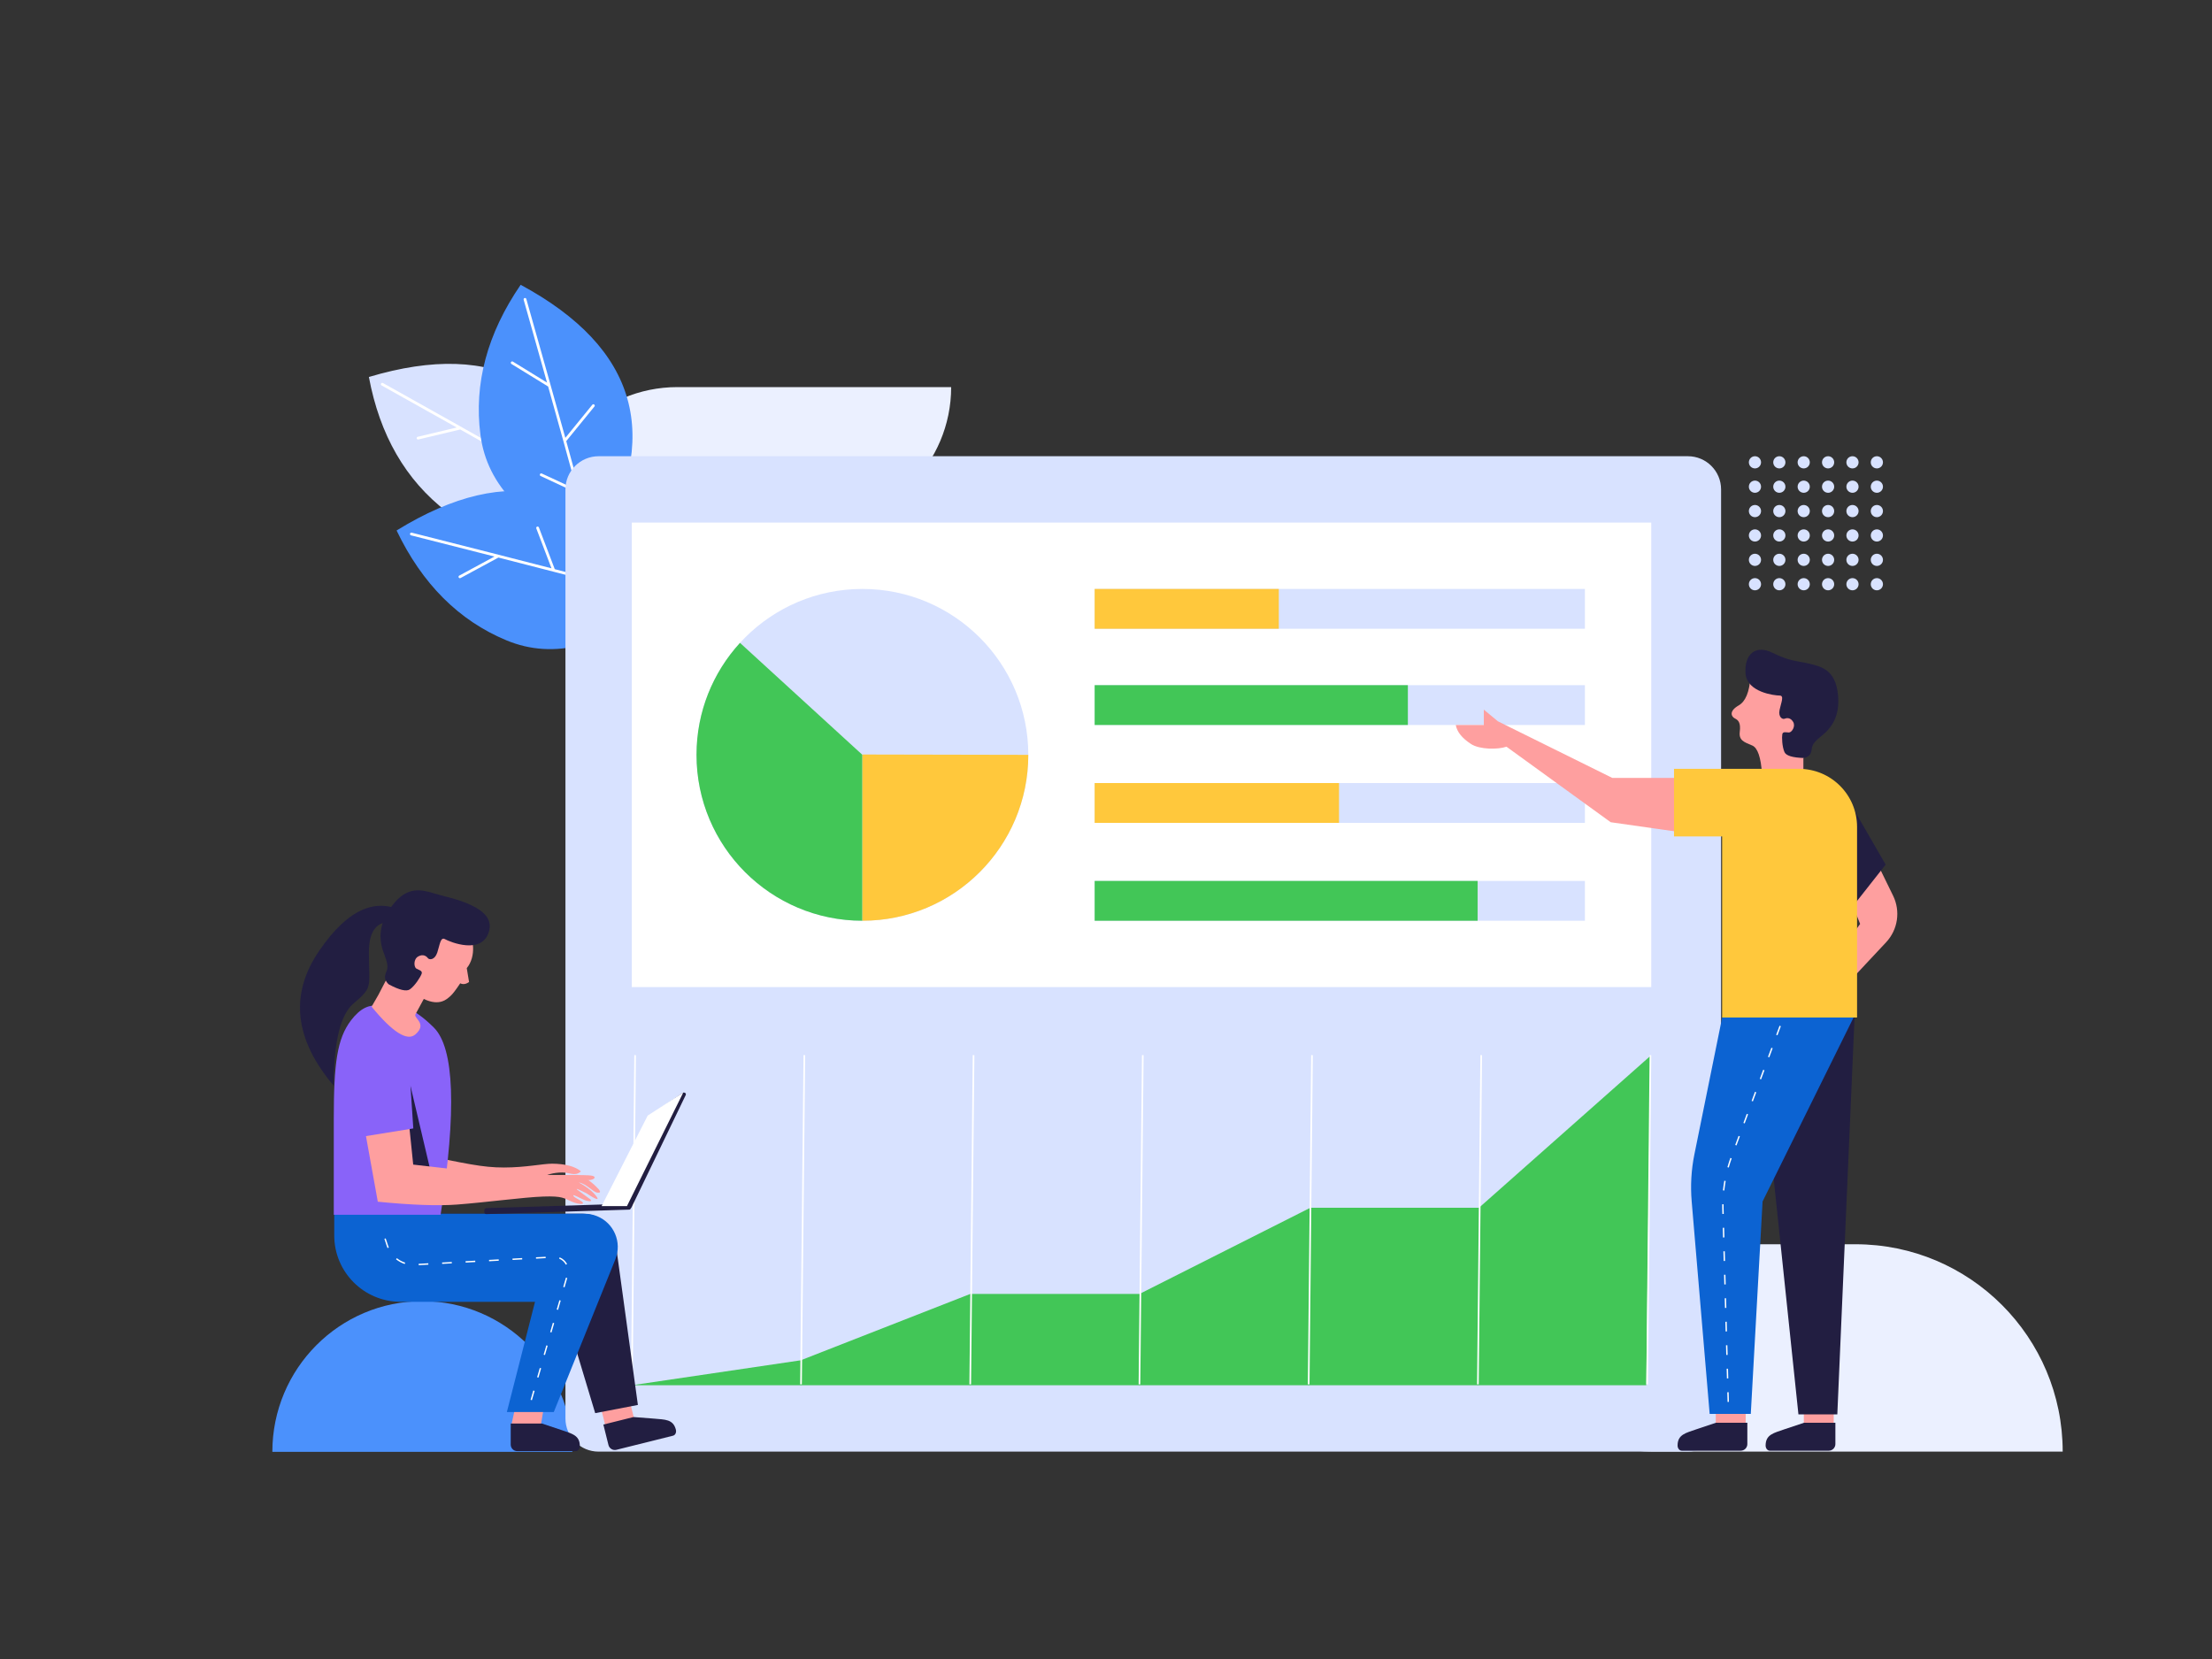 <?xml version="1.0" encoding="UTF-8"?> <svg xmlns="http://www.w3.org/2000/svg" xmlns:xlink="http://www.w3.org/1999/xlink" width="1600px" height="1200px" viewBox="0 0 1600 1200"><rect x="0" y="0" width="1600" height="1200" fill="#333333" stroke="none"/><!-- Generator: Sketch 61 (89581) - https://sketch.com --><title>Statistic</title><desc>Created with Sketch.</desc><g id="Statistic" stroke="none" stroke-width="1" fill="none" fill-rule="evenodd"><g id="Ornament" transform="translate(197, 280)"><path d="M850,620 L1145.06,620 C1227.869,620 1295,687.157 1295,770 L999.94,770 C917.131,770 850,702.843 850,620 Z" id="Shape" fill="#EBF0FF"></path><path d="M193,100 C193,44.772 237.772,0 293,0 L491,0 C491,55.228 446.228,100 391,100 L193,100 Z" id="Shape" fill="#EBF0FF"></path><path d="M217,770.154 L5.81212045e-15,770.154 L5.81212045e-15,770.154 C5.81212045e-15,709.955 48.577,661.154 108.5,661.154 C168.423,661.154 217,709.955 217,770.154 Z" id="Shape" fill="#4B91FC"></path><path d="M1076.818,142.579 C1076.818,145.014 1074.844,146.988 1072.409,146.988 C1069.974,146.988 1068,145.014 1068,142.579 C1068,140.145 1069.974,138.171 1072.409,138.171 C1074.844,138.171 1076.818,140.145 1076.818,142.579 Z M1076.818,124.945 C1076.818,127.38 1074.844,129.354 1072.409,129.354 C1069.974,129.354 1068,127.38 1068,124.945 C1068,122.51 1069.974,120.537 1072.409,120.537 C1074.844,120.537 1076.818,122.51 1076.818,124.945 Z M1076.818,107.311 C1076.818,109.746 1074.844,111.72 1072.409,111.72 C1069.974,111.72 1068,109.746 1068,107.311 C1068,104.876 1069.974,102.903 1072.409,102.903 C1074.844,102.903 1076.818,104.876 1076.818,107.311 Z M1076.818,89.677 C1076.818,92.112 1074.844,94.085 1072.409,94.085 C1069.974,94.085 1068,92.112 1068,89.677 C1068,87.242 1069.974,85.268 1072.409,85.268 C1074.844,85.268 1076.818,87.242 1076.818,89.677 Z M1076.818,72.043 C1076.818,74.477 1074.844,76.451 1072.409,76.451 C1069.974,76.451 1068,74.477 1068,72.043 C1068,69.608 1069.974,67.634 1072.409,67.634 C1074.844,67.634 1076.818,69.608 1076.818,72.043 Z M1076.818,54.409 C1076.818,56.843 1074.844,58.817 1072.409,58.817 C1069.974,58.817 1068,56.843 1068,54.409 C1068,51.974 1069.974,50 1072.409,50 C1074.844,50 1076.818,51.974 1076.818,54.409 Z M1094.453,142.579 C1094.453,145.014 1092.479,146.988 1090.044,146.988 C1087.609,146.988 1085.635,145.014 1085.635,142.579 C1085.635,140.145 1087.609,138.171 1090.044,138.171 C1092.479,138.171 1094.453,140.145 1094.453,142.579 Z M1094.453,124.945 C1094.453,127.38 1092.479,129.354 1090.044,129.354 C1087.609,129.354 1085.635,127.38 1085.635,124.945 C1085.635,122.51 1087.609,120.537 1090.044,120.537 C1092.479,120.537 1094.453,122.51 1094.453,124.945 Z M1094.453,107.311 C1094.453,109.746 1092.479,111.72 1090.044,111.72 C1087.609,111.72 1085.635,109.746 1085.635,107.311 C1085.635,104.876 1087.609,102.903 1090.044,102.903 C1092.479,102.903 1094.453,104.876 1094.453,107.311 Z M1094.453,89.677 C1094.453,92.112 1092.479,94.085 1090.044,94.085 C1087.609,94.085 1085.635,92.112 1085.635,89.677 C1085.635,87.242 1087.609,85.268 1090.044,85.268 C1092.479,85.268 1094.453,87.242 1094.453,89.677 Z M1094.453,72.043 C1094.453,74.477 1092.479,76.451 1090.044,76.451 C1087.609,76.451 1085.635,74.477 1085.635,72.043 C1085.635,69.608 1087.609,67.634 1090.044,67.634 C1092.479,67.634 1094.453,69.608 1094.453,72.043 Z M1094.453,54.409 C1094.453,56.843 1092.479,58.817 1090.044,58.817 C1087.609,58.817 1085.635,56.843 1085.635,54.409 C1085.635,51.974 1087.609,50 1090.044,50 C1092.479,50 1094.453,51.974 1094.453,54.409 Z M1112.088,142.579 C1112.088,145.014 1110.114,146.988 1107.679,146.988 C1105.244,146.988 1103.27,145.014 1103.27,142.579 C1103.27,140.145 1105.244,138.171 1107.679,138.171 C1110.114,138.171 1112.088,140.145 1112.088,142.579 Z M1112.088,124.945 C1112.088,127.38 1110.114,129.354 1107.679,129.354 C1105.244,129.354 1103.27,127.38 1103.27,124.945 C1103.27,122.51 1105.244,120.537 1107.679,120.537 C1110.114,120.537 1112.088,122.51 1112.088,124.945 Z M1112.088,107.311 C1112.088,109.746 1110.114,111.72 1107.679,111.72 C1105.244,111.72 1103.27,109.746 1103.27,107.311 C1103.27,104.876 1105.244,102.903 1107.679,102.903 C1110.114,102.903 1112.088,104.876 1112.088,107.311 Z M1112.088,89.677 C1112.088,92.112 1110.114,94.085 1107.679,94.085 C1105.244,94.085 1103.27,92.112 1103.27,89.677 C1103.27,87.242 1105.244,85.268 1107.679,85.268 C1110.114,85.268 1112.088,87.242 1112.088,89.677 Z M1112.088,72.043 C1112.088,74.477 1110.114,76.451 1107.679,76.451 C1105.244,76.451 1103.27,74.477 1103.27,72.043 C1103.27,69.608 1105.244,67.634 1107.679,67.634 C1110.114,67.634 1112.088,69.608 1112.088,72.043 Z M1112.088,54.409 C1112.088,56.843 1110.114,58.817 1107.679,58.817 C1105.244,58.817 1103.27,56.843 1103.27,54.409 C1103.27,51.974 1105.244,50 1107.679,50 C1110.114,50 1112.088,51.974 1112.088,54.409 Z M1129.723,142.579 C1129.723,145.014 1127.749,146.988 1125.314,146.988 C1122.88,146.988 1120.906,145.014 1120.906,142.579 C1120.906,140.145 1122.88,138.171 1125.314,138.171 C1127.749,138.171 1129.723,140.145 1129.723,142.579 Z M1129.723,124.945 C1129.723,127.38 1127.749,129.354 1125.314,129.354 C1122.88,129.354 1120.906,127.38 1120.906,124.945 C1120.906,122.51 1122.88,120.537 1125.314,120.537 C1127.749,120.537 1129.723,122.51 1129.723,124.945 Z M1129.723,107.311 C1129.723,109.746 1127.749,111.72 1125.314,111.72 C1122.88,111.72 1120.906,109.746 1120.906,107.311 C1120.906,104.876 1122.88,102.903 1125.314,102.903 C1127.749,102.903 1129.723,104.876 1129.723,107.311 Z M1129.723,89.677 C1129.723,92.112 1127.749,94.085 1125.314,94.085 C1122.88,94.085 1120.906,92.112 1120.906,89.677 C1120.906,87.242 1122.88,85.268 1125.314,85.268 C1127.749,85.268 1129.723,87.242 1129.723,89.677 Z M1129.723,72.043 C1129.723,74.477 1127.749,76.451 1125.314,76.451 C1122.88,76.451 1120.906,74.477 1120.906,72.043 C1120.906,69.608 1122.88,67.634 1125.314,67.634 C1127.749,67.634 1129.723,69.608 1129.723,72.043 Z M1129.723,54.409 C1129.723,56.843 1127.749,58.817 1125.314,58.817 C1122.88,58.817 1120.906,56.843 1120.906,54.409 C1120.906,51.974 1122.88,50 1125.314,50 C1127.749,50 1129.723,51.974 1129.723,54.409 Z M1147.359,142.579 C1147.359,145.014 1145.385,146.988 1142.95,146.988 C1140.515,146.988 1138.541,145.014 1138.541,142.579 C1138.541,140.145 1140.515,138.171 1142.95,138.171 C1145.385,138.171 1147.359,140.145 1147.359,142.579 Z M1147.359,124.945 C1147.359,127.38 1145.385,129.354 1142.95,129.354 C1140.515,129.354 1138.541,127.38 1138.541,124.945 C1138.541,122.51 1140.515,120.537 1142.95,120.537 C1145.385,120.537 1147.359,122.51 1147.359,124.945 Z M1147.359,107.311 C1147.359,109.746 1145.385,111.72 1142.95,111.72 C1140.515,111.72 1138.541,109.746 1138.541,107.311 C1138.541,104.876 1140.515,102.903 1142.95,102.903 C1145.385,102.903 1147.359,104.876 1147.359,107.311 Z M1147.359,89.677 C1147.359,92.112 1145.385,94.085 1142.95,94.085 C1140.515,94.085 1138.541,92.112 1138.541,89.677 C1138.541,87.242 1140.515,85.268 1142.95,85.268 C1145.385,85.268 1147.359,87.242 1147.359,89.677 Z M1147.359,72.043 C1147.359,74.477 1145.385,76.451 1142.95,76.451 C1140.515,76.451 1138.541,74.477 1138.541,72.043 C1138.541,69.608 1140.515,67.634 1142.95,67.634 C1145.385,67.634 1147.359,69.608 1147.359,72.043 Z M1147.359,54.409 C1147.359,56.843 1145.385,58.817 1142.95,58.817 C1140.515,58.817 1138.541,56.843 1138.541,54.409 C1138.541,51.974 1140.515,50 1142.95,50 C1145.385,50 1147.359,51.974 1147.359,54.409 Z M1164.994,142.579 C1164.994,145.014 1163.02,146.988 1160.585,146.988 C1158.15,146.988 1156.176,145.014 1156.176,142.579 C1156.176,140.145 1158.15,138.171 1160.585,138.171 C1163.02,138.171 1164.994,140.145 1164.994,142.579 Z M1164.994,124.945 C1164.994,127.38 1163.02,129.354 1160.585,129.354 C1158.15,129.354 1156.176,127.38 1156.176,124.945 C1156.176,122.51 1158.15,120.537 1160.585,120.537 C1163.02,120.537 1164.994,122.51 1164.994,124.945 Z M1164.994,107.311 C1164.994,109.746 1163.02,111.72 1160.585,111.72 C1158.15,111.72 1156.176,109.746 1156.176,107.311 C1156.176,104.876 1158.15,102.903 1160.585,102.903 C1163.02,102.903 1164.994,104.876 1164.994,107.311 Z M1164.994,89.677 C1164.994,92.112 1163.02,94.085 1160.585,94.085 C1158.15,94.085 1156.176,92.112 1156.176,89.677 C1156.176,87.242 1158.15,85.268 1160.585,85.268 C1163.02,85.268 1164.994,87.242 1164.994,89.677 Z M1164.994,72.043 C1164.994,74.477 1163.02,76.451 1160.585,76.451 C1158.15,76.451 1156.176,74.477 1156.176,72.043 C1156.176,69.608 1158.15,67.634 1160.585,67.634 C1163.02,67.634 1164.994,69.608 1164.994,72.043 Z M1164.994,54.409 C1164.994,56.843 1163.02,58.817 1160.585,58.817 C1158.15,58.817 1156.176,56.843 1156.176,54.409 C1156.176,51.974 1158.15,50 1160.585,50 C1163.02,50 1164.994,51.974 1164.994,54.409 Z" id="Shape" fill="#D8E2FF"></path></g><g id="Plant" transform="translate(373.5, 338) scale(-1, 1) translate(-373.5, -338) translate(266, 206)"><path d="M39.498,164.853 C63.457,71.749 121.683,39.026 214.176,66.686 C206.306,108.786 187.576,141.227 157.986,164.009 C128.396,186.791 88.9,187.072 39.498,164.853 Z" id="Shape" fill="#D8E2FF"></path><path d="M112.2,124.886 C100.14,131.704 89.613,137.684 80.62,142.828 L106.833,152.4 C107.352,152.59 107.619,153.164 107.43,153.683 C107.24,154.201 106.666,154.468 106.147,154.279 L78.474,144.173 C78.433,144.158 78.395,144.141 78.358,144.122 C64.288,152.179 54.199,158.063 48.093,161.771 C47.621,162.058 47.006,161.908 46.719,161.436 C46.432,160.964 46.582,160.349 47.055,160.062 C57.26,153.864 78.543,141.617 110.907,123.32 L114.183,91.215 C114.318,89.888 116.308,90.091 116.172,91.418 L113.04,122.114 C137.315,108.397 167.641,91.375 204.021,71.048 C204.503,70.779 205.113,70.951 205.382,71.433 C205.651,71.915 205.479,72.525 204.997,72.794 C185.072,83.927 166.963,94.068 150.671,103.218 L178.847,109.941 C179.384,110.069 179.716,110.608 179.588,111.145 C179.46,111.683 178.92,112.014 178.383,111.886 L148.101,104.661 C135.047,111.994 123.186,118.676 112.52,124.705 C112.426,124.787 112.316,124.847 112.2,124.886 L112.2,124.886 Z" id="Shape" fill="#FFFFFF" fill-rule="nonzero"></path><path d="M50.293,192.93 C1.399,110.154 19.433,45.844 104.394,5.68434189e-14 C128.598,35.334 138.293,71.517 133.479,108.55 C128.665,145.582 100.936,173.709 50.293,192.93 Z" id="Shape" fill="#4B91FC"></path><path d="M71.417,113.068 L51.032,88.05 C50.19,87.017 51.74,85.753 52.583,86.787 L72.073,110.707 C79.539,83.843 88.947,50.363 100.298,10.265 C100.448,9.733 101.001,9.424 101.532,9.575 C102.064,9.725 102.372,10.278 102.222,10.809 C96.005,32.77 90.371,52.746 85.32,70.737 L109.998,55.567 C110.469,55.277 111.084,55.424 111.374,55.895 C111.663,56.365 111.516,56.981 111.045,57.27 L84.524,73.574 C80.479,87.99 76.817,101.101 73.538,112.907 C73.529,113.032 73.494,113.152 73.44,113.261 C69.733,126.61 66.518,138.282 63.796,148.278 L89.1,136.512 C89.601,136.279 90.196,136.496 90.429,136.997 C90.661,137.498 90.444,138.092 89.943,138.325 L63.229,150.747 C63.19,150.765 63.151,150.781 63.111,150.793 C58.86,166.44 55.886,177.733 54.191,184.674 C54.06,185.21 53.518,185.539 52.982,185.408 C52.445,185.277 52.117,184.736 52.248,184.199 C55.081,172.6 61.471,148.891 71.417,113.068 Z" id="Shape" fill="#FFFFFF" fill-rule="nonzero"></path><path d="M-1.13686838e-13,227.324 C47.239,143.593 111.95,127.056 194.133,177.712 C175.635,216.341 149.147,242.829 114.669,257.176 C80.191,271.523 41.968,261.573 -1.13686838e-13,227.324 Z" id="Shape" fill="#4B91FC"></path><path d="M79.725,205.688 L91.199,175.525 C91.673,174.279 93.542,174.99 93.068,176.236 L82.098,205.076 C109.095,198.109 142.794,189.516 183.196,179.297 C183.731,179.162 184.275,179.486 184.41,180.022 C184.546,180.557 184.222,181.101 183.686,181.236 C161.559,186.833 141.442,191.942 123.337,196.563 L148.813,210.349 C149.299,210.612 149.48,211.219 149.217,211.705 C148.954,212.19 148.347,212.371 147.861,212.108 L120.481,197.292 C105.974,200.996 92.788,204.381 80.925,207.444 C80.812,207.499 80.691,207.528 80.569,207.536 C67.155,211 55.439,214.052 45.421,216.692 L68.264,232.724 C68.716,233.041 68.825,233.664 68.508,234.117 C68.191,234.569 67.567,234.678 67.115,234.361 L43,217.436 C42.965,217.412 42.932,217.385 42.901,217.357 C27.225,221.499 15.958,224.57 9.099,226.572 C8.569,226.727 8.014,226.422 7.859,225.892 C7.705,225.362 8.009,224.807 8.539,224.652 C20.001,221.307 43.728,214.986 79.725,205.688 Z" id="Shape" fill="#FFFFFF" fill-rule="nonzero"></path></g><g id="Data" transform="translate(409, 330)"><path d="M24,0 L811.912,0 C825.166,0 835.912,10.745 835.912,24 L835.912,696 C835.912,709.255 825.166,720 811.912,720 L24,720 C10.745,720 0,709.255 0,696 L0,24 C0,10.745 10.745,0 24,0 Z" id="Shape" fill="#D8E2FF"></path><polygon id="Shape" fill="#42c657" points="781.8 672 48 672 170.14 653.947 292.8 605.947 415.2 605.947 538.8 543.6 660.786 543.6 784.733 433.815"></polygon><polygon id="Shape" fill="#FFFFFF" points="48 48 785.4 48 785.4 384 48 384"></polygon><polygon id="Shape" fill="#D8E2FF" points="382.8 96 737.4 96 737.4 124.8 382.8 124.8"></polygon><polygon id="Shape" fill="#ffc83c" points="382.8 96 516 96 516 124.8 382.8 124.8"></polygon><polygon id="Shape" fill="#D8E2FF" points="382.8 307.2 737.4 307.2 737.4 336 382.8 336"></polygon><polygon id="Shape" fill="#42c657" points="382.8 307.2 659.797 307.2 659.797 336 382.8 336"></polygon><polygon id="Shape" fill="#D8E2FF" points="382.8 236.4 737.4 236.4 737.4 265.2 382.8 265.2"></polygon><polygon id="Shape" fill="#ffc83c" points="382.8 236.4 559.553 236.4 559.553 265.2 382.8 265.2"></polygon><polygon id="Shape" fill="#D8E2FF" points="382.8 165.6 737.4 165.6 737.4 194.4 382.8 194.4"></polygon><polygon id="Shape" fill="#42c657" points="382.8 165.6 609.349 165.6 609.349 194.4 382.8 194.4"></polygon><path d="M48.6,671.346 L47.4,671.334 L49.8,433.194 L51,433.206 L48.6,671.346 Z M171,671.346 L169.8,671.334 L172.2,433.194 L173.4,433.206 L171,671.346 Z M293.4,671.346 L292.2,671.334 L294.6,433.194 L295.8,433.206 L293.4,671.346 Z M415.8,671.346 L414.6,671.334 L417,433.194 L418.2,433.206 L415.8,671.346 Z M538.2,671.346 L537,671.334 L539.4,433.194 L540.6,433.206 L538.2,671.346 Z M660.6,671.346 L659.4,671.334 L661.8,433.194 L663,433.206 L660.6,671.346 Z M783,671.346 L781.8,671.334 L784.2,433.194 L785.4,433.206 L783,671.346 Z" id="Shape" fill="#FFFFFF" fill-rule="nonzero"></path><circle id="Shape" fill="#D8E2FF" cx="214.8" cy="216" r="120"></circle><path d="M214.8,336 L214.8,216 L214.8,216 L126.256,135.006 L126.256,135.006 C106.72,156.351 94.8,184.784 94.8,216 C94.8,282.274 148.526,336 214.8,336 Z" id="Shape" fill="#42c657"></path><path d="M334.8,216 L214.8,215.749 L214.8,215.749 L214.8,336 L214.8,336 C281.074,336 334.8,282.274 334.8,216 Z" id="Shape" fill="#ffc83c"></path></g><g id="Men" transform="translate(1053, 470)"><path d="M305.481,155.685 L316.332,177.903 C321.792,189.085 319.783,202.477 311.282,211.564 L283.812,240.926 L272.781,225.739 L292.476,198.305 L283.812,176.687 L305.481,155.685 Z" id="Shape" fill="#FE9F9F"></path><polygon id="Shape" fill="#221E41" points="253.015 88.399 278.932 99.976 310.963 155.398 289.761 182.303 253.015 142.346"></polygon><polygon id="Shape" fill="#FE9F9F" points="273.38 539.911 273.38 561.526 251.752 561.526 251.752 539.911"></polygon><polygon id="Shape" fill="#FE9F9F" points="209.698 539.911 209.698 561.526 188.07 561.526 188.07 539.911"></polygon><polygon id="Shape" fill="#221E41" points="247.853 553.045 217.679 265.62 288.53 263.867 275.981 553.045"></polygon><path d="M183.645,552.716 L170.638,398.934 C169.677,387.575 170.34,376.136 172.607,364.964 L192.72,265.812 L288.601,264.232 L221.923,399.066 L213.396,552.716 L183.645,552.716 Z" id="Shape" fill="#0C63D2"></path><path d="M210.9,559.124 L210.9,574.531 C210.9,577.182 208.751,579.331 206.1,579.331 L163.493,579.331 C161.804,579.331 160.435,577.656 160.435,575.589 C160.435,567.544 166.542,566.496 173.793,563.927 L188.183,559.124 L210.9,559.124 Z" id="Shape" fill="#221E41"></path><path d="M173.83,92.704 L173.83,133.538 L112.066,124.741 L36.68,70.117 C30.453,72.245 17.191,72.245 10.925,68.103 C4.659,63.961 0.915,59.521 -1.42108547e-14,54.4 L20.292,54.4 L20.292,43.298 L30.453,51.725 L113.26,92.704 L173.83,92.704 Z" id="Shape" fill="#FE9F9F"></path><path d="M274.582,559.124 L274.582,574.531 C274.582,577.182 272.433,579.331 269.782,579.331 L227.175,579.331 C225.486,579.331 224.117,577.656 224.117,575.589 C224.117,567.544 230.224,566.496 237.475,563.927 L251.865,559.124 L274.582,559.124 Z" id="Shape" fill="#221E41"></path><path d="M221.525,89.975 C220.729,77.786 218.352,70.869 214.395,69.224 C208.459,66.756 204.649,65.519 205.424,59.274 C206.199,53.028 204.52,50.924 201.934,49.687 C199.349,48.45 197.272,44.482 204.654,40.232 C209.574,37.399 212.398,30.596 213.124,19.825 C239.735,11.13 254.488,16.115 257.385,34.78 C260.282,53.445 258.299,68.028 251.437,78.529 L251.437,89.975 L221.525,89.975 Z" id="Shape" fill="#FE9F9F"></path><path d="M157.86,86.127 C200.303,86.127 226.048,86.127 235.095,86.127 C239.485,86.127 243.875,86.127 248.264,86.127 C271.46,86.127 290.264,104.931 290.264,128.127 L290.264,265.994 L192.655,265.994 L192.655,135.028 L157.86,135.028 L157.86,86.127 Z" id="Shape" fill="#ffc83c"></path><path d="M251.841,78.288 C243.642,78.037 238.957,76.622 237.785,74.042 C236.026,70.172 235.795,63.272 236.187,61.095 C236.58,58.917 239.062,59.829 241.022,59.829 C242.982,59.829 246.025,55.417 243.994,52.1 C241.964,48.784 239.155,49.303 237.785,49.892 C236.414,50.481 233.12,48.831 234.224,43.475 C235.328,38.119 237.792,33.103 234.224,33.103 C230.656,33.103 210.663,30.81 209.608,17.239 C208.554,3.668 216.43,-4.022 229.077,2.17 C241.724,8.362 245.796,7.786 255.325,9.96 C264.853,12.134 274.339,14.802 276.347,31.513 C278.354,48.224 271.679,56.728 263.996,62.794 C256.313,68.859 258.073,70.718 257.009,74.042 C256.299,76.258 254.577,77.674 251.841,78.288 Z" id="Shape" fill="#221E41"></path><path d="M235.134,272.287 L232.694,278.848 L231.757,278.499 L234.197,271.938 L235.134,272.287 Z M229.207,288.22 L226.767,294.781 L225.83,294.432 L228.27,287.871 L229.207,288.22 Z M223.281,304.153 L220.84,310.714 L219.903,310.366 L222.343,303.805 L223.281,304.153 Z M217.354,320.087 L214.913,326.648 L213.976,326.299 L216.416,319.738 L217.354,320.087 Z M211.427,336.02 L208.986,342.581 L208.049,342.232 L210.49,335.672 L211.427,336.02 Z M205.5,351.954 L203.06,358.514 L202.122,358.166 L204.563,351.605 L205.5,351.954 Z M199.58,367.884 C198.794,370.071 198.084,372.283 197.452,374.517 L196.49,374.245 C197.128,371.989 197.845,369.754 198.639,367.546 L199.58,367.884 Z M195.226,384.232 C194.821,386.519 194.497,388.819 194.253,391.129 L193.258,391.024 C193.505,388.691 193.832,386.368 194.241,384.058 L195.226,384.232 Z M193.704,401.079 C193.699,402.151 193.711,403.224 193.74,404.297 L193.844,408.075 L192.845,408.103 L192.741,404.324 C192.711,403.241 192.699,402.157 192.704,401.074 L193.704,401.079 Z M194.119,418.071 L194.312,425.069 L193.312,425.096 L193.12,418.099 L194.119,418.071 Z M194.587,435.065 L194.779,442.062 L193.78,442.09 L193.587,435.092 L194.587,435.065 Z M195.055,452.058 L195.247,459.056 L194.247,459.083 L194.055,452.086 L195.055,452.058 Z M195.522,469.052 L195.715,476.049 L194.715,476.077 L194.523,469.079 L195.522,469.052 Z M195.99,486.046 L196.182,493.043 L195.183,493.07 L194.99,486.073 L195.99,486.046 Z M196.457,503.039 L196.65,510.036 L195.65,510.064 L195.458,503.067 L196.457,503.039 Z M196.925,520.033 L197.118,527.03 L196.118,527.058 L195.925,520.06 L196.925,520.033 Z M197.393,537.026 L197.585,544.024 L196.586,544.051 L196.393,537.054 L197.393,537.026 Z" id="Shape" fill="#FFFFFF" fill-rule="nonzero"></path></g><g id="Women" transform="translate(217, 644)"><polygon id="Shape" fill="#FE9F9F" points="215.985 367.689 236.773 362.506 241.948 383.261 221.16 388.445"></polygon><path d="M219.43,386.426 L241.265,380.982 L256.247,382.146 C263.831,382.874 269.953,382.417 271.879,390.143 C272.373,392.127 271.458,394.064 269.835,394.469 L228.878,404.681 C226.332,405.316 223.753,403.766 223.118,401.219 L219.43,386.426 Z" id="Shape" fill="#221E41"></path><polygon id="Shape" fill="#FE9F9F" points="156.419 370.641 177.229 368.655 174.026 388.032 152.601 388.032"></polygon><path d="M152.411,385.655 L174.914,385.655 L189.17,390.409 C196.353,392.95 202.403,393.988 202.403,401.95 C202.403,403.995 201.046,405.653 199.373,405.653 L157.163,405.653 C154.538,405.653 152.411,403.525 152.411,400.901 L152.411,385.655 Z" id="Shape" fill="#221E41"></path><path d="M178.55,206.05 C176.41,207.125 175.832,209.12 178.55,211.008 C181.268,212.896 181.325,212.59 186.156,213.446 C196.156,215.217 181.889,219.557 176.173,217.093 C170.457,214.63 171.586,214.112 157.985,214.112 C144.384,214.112 135.65,217.599 114.958,219.153 C101.163,220.189 82.075,219.502 57.694,217.093 L47.352,159.765 L79.921,157.225 L83.302,190.246 C120.426,197.724 131.735,200.485 147.511,200.485 C163.288,200.485 175.506,197.724 182.421,197.724 C191.973,197.809 198.923,199.666 203.272,203.295 C201.3,204.764 199.918,206.05 194.236,204.624 C188.554,203.199 180.691,204.975 178.55,206.05 Z" id="Shape" fill="#FE9F9F"></path><path d="M213.524,378.168 L185.218,284.177 L80.996,293.763 C56.906,295.979 34.931,279.92 29.725,256.295 L24.771,233.816 C25.17,233.888 85.071,233.926 204.475,233.929 C216.468,233.93 226.619,242.782 228.251,254.663 L244.403,372.227 L213.524,378.168 Z" id="Shape" fill="#221E41"></path><path d="M149.632,377.363 L169.984,297.641 L72.771,297.641 C46.261,297.641 24.771,276.15 24.771,249.641 L24.771,233.816 C25.156,233.885 85.515,233.923 205.849,233.929 C208.925,233.929 211.971,234.52 214.823,235.67 C227.117,240.627 233.064,254.611 228.107,266.904 L183.567,377.363 L149.632,377.363 Z" id="Shape" fill="#0C63D2"></path><path d="M57.517,83.93 C68.717,79.278 81.792,84.365 96.74,99.188 C111.688,114.011 113.34,159.181 101.696,234.697 L24.43,234.697 L24.43,165.182 C24.43,125.127 26.867,107.275 36.828,94.141 C43.47,85.385 50.366,81.981 57.517,83.93 Z" id="Shape" fill="#8963f9"></path><path d="M200.419,206.024 C201.066,206.024 208.763,205.829 211.668,206.534 C214.574,207.24 213.17,210.123 206.044,209.61 C198.918,209.097 199.773,206.024 200.419,206.024 Z" id="Shape" fill="#FE9F9F"></path><path d="M277.176,146.288 L277.895,146.3 C278.584,146.312 279.134,146.881 279.122,147.571 C279.119,147.752 279.077,147.93 278.998,148.093 L239.813,229.316 C239.691,229.57 239.527,229.798 239.332,229.994 C239.165,230.468 238.767,230.838 238.259,230.958 L219.667,231.536 L218.152,231.592 L218.156,231.583 L135.142,234.169 C134.336,234.358 133.529,233.858 133.34,233.051 C133.308,232.913 133.295,232.772 133.303,232.63 L133.375,231.247 C133.41,230.581 133.88,230.018 134.529,229.865 L220.37,227.192 L252.74,163.004 L277.176,146.288 Z" id="Path" fill="#221E41"></path><polygon id="Shape" fill="#FFFFFF" points="251.494 162.938 277.229 146.244 236.49 228.413 218.152 228.413"></polygon><path d="M79.783,140.865 L94.979,205.352 C78.114,208.032 69.681,208.955 69.681,208.121 C69.681,207.287 67.226,198.143 62.317,180.689 L79.783,140.865 Z" id="Shape" fill="#221E41"></path><path d="M197.702,220.663 C197.702,221.496 199.191,222.387 202.107,223.991 C208.22,227.355 202.388,227.696 196.672,225.233 C190.956,222.769 190.055,221.015 175.997,221.496 C161.94,221.977 134.229,225.738 113.537,227.292 C99.743,228.328 80.655,227.642 56.273,225.233 L45.932,167.905 L78.5,165.364 L81.882,198.385 C122.826,203.371 151.186,205.864 166.963,205.864 C182.739,205.864 194.085,205.864 201,205.864 C206.211,207.458 211.303,210.996 216.277,216.478 C217.581,218.227 217.173,218.958 215.053,218.672 C211.873,218.243 207.262,212.251 201.653,211.307 C208.133,214.843 212.441,218.577 214.511,221.496 C217.615,225.875 210,221.05 207.34,219.221 C200.914,215.957 198.801,215.177 201,216.882 C204.299,219.44 207.336,221.451 209.769,223.342 C212.202,225.233 208.836,225.272 205.697,223.991 C202.559,222.71 197.702,219.83 197.702,220.663 Z" id="Shape" fill="#FE9F9F"></path><path d="M56.71,75.605 C61.51,66.602 64.927,59.79 66.96,55.168 C68.993,50.546 71.008,45.367 73.006,39.631 C71.788,29.588 75.232,23.157 83.336,20.337 C95.491,16.108 115.429,22.745 120.623,28.244 C125.817,33.743 127.615,47.854 120.623,56.282 L122.284,66.303 C120.083,67.918 117.951,68.238 115.887,67.263 C112.601,72.195 110.209,75.291 108.712,76.552 C106.467,78.443 101.22,84.173 89.539,78.569 C86.873,83.602 84.863,87.305 83.51,89.677 C81.92,92.465 92.399,96.356 83.51,104.176 C77.584,109.389 67.006,102.715 51.774,84.156 L56.71,75.605 Z" id="Shape" fill="#FE9F9F"></path><path d="M64.164,67.995 C61.949,65.952 61.108,63.707 61.641,61.26 C62.44,57.588 65.078,56.801 61.195,47.018 C57.311,37.236 55.678,25.72 66.542,11.217 C77.405,-3.286 87.668,-0.678 97.704,2.414 C107.741,5.506 141.403,11.217 136.838,29.22 C132.272,47.223 108.2,37.245 104.88,35.328 C101.56,33.411 101.152,39.412 99.296,44.999 C97.44,50.587 93.487,50.355 92.529,49.07 C91.571,47.784 89.237,45.791 85.562,47.793 C81.887,49.794 82.344,55.542 84.167,56.595 C85.991,57.648 88.791,58.132 87.984,60.373 C87.177,62.614 83.248,68.923 79.528,71.587 C77.049,73.363 71.927,72.165 64.164,67.995 Z" id="Shape" fill="#221E41"></path><polygon id="Shape" fill="#8963f9" points="79.582 136.529 81.956 172.23 42.761 178.566 41.026 141.392"></polygon><path d="M166.788,368.516 L168.733,361.792 L169.694,362.07 L167.748,368.794 L166.788,368.516 Z M171.512,352.186 L173.457,345.461 L174.418,345.739 L172.473,352.464 L171.512,352.186 Z M176.236,335.855 L178.182,329.131 L179.142,329.409 L177.197,336.133 L176.236,335.855 Z M180.961,319.525 L182.906,312.801 L183.867,313.079 L181.921,319.803 L180.961,319.525 Z M185.685,303.195 L187.631,296.47 L188.591,296.748 L186.646,303.473 L185.685,303.195 Z M190.41,286.864 L192.355,280.14 L193.316,280.418 L191.37,287.142 L190.41,286.864 Z M192.298,270.784 C191.254,268.8 189.545,267.24 187.441,266.396 L187.813,265.468 C190.14,266.401 192.029,268.126 193.183,270.318 L192.298,270.784 Z M177.723,266.038 L170.734,266.427 L170.678,265.428 L177.667,265.039 L177.723,266.038 Z M160.749,266.982 L153.76,267.371 L153.704,266.373 L160.693,265.984 L160.749,266.982 Z M143.775,267.927 L136.786,268.315 L136.73,267.317 L143.72,266.928 L143.775,267.927 Z M126.801,268.871 L119.812,269.26 L119.757,268.261 L126.746,267.873 L126.801,268.871 Z M109.828,269.815 L102.839,270.204 L102.783,269.206 L109.772,268.817 L109.828,269.815 Z M92.854,270.76 L85.865,271.149 L85.809,270.15 L92.798,269.761 L92.854,270.76 Z M75.749,270.277 C73.462,269.516 71.326,268.357 69.441,266.857 L70.064,266.075 C71.857,267.502 73.889,268.604 76.065,269.328 L75.749,270.277 Z M63.309,258.756 C63.104,258.268 62.918,257.771 62.751,257.265 L61.037,252.075 L61.987,251.762 L63.7,256.951 C63.859,257.432 64.036,257.905 64.231,258.37 L63.309,258.756 Z" id="Shape" fill="#FFFFFF" fill-rule="nonzero"></path><path d="M71.391,23.491 C57.023,20.444 49.839,27.494 49.839,44.641 C49.839,70.36 53.098,69.687 38.751,81.822 C29.185,89.912 24.403,109.753 24.403,141.345 C-4.083,107.76 -7.63,75.281 13.761,43.909 C35.153,12.537 56.7,3.72 78.403,17.458 L71.391,23.491 Z" id="Shape" fill="#221E41"></path></g></g></svg> 